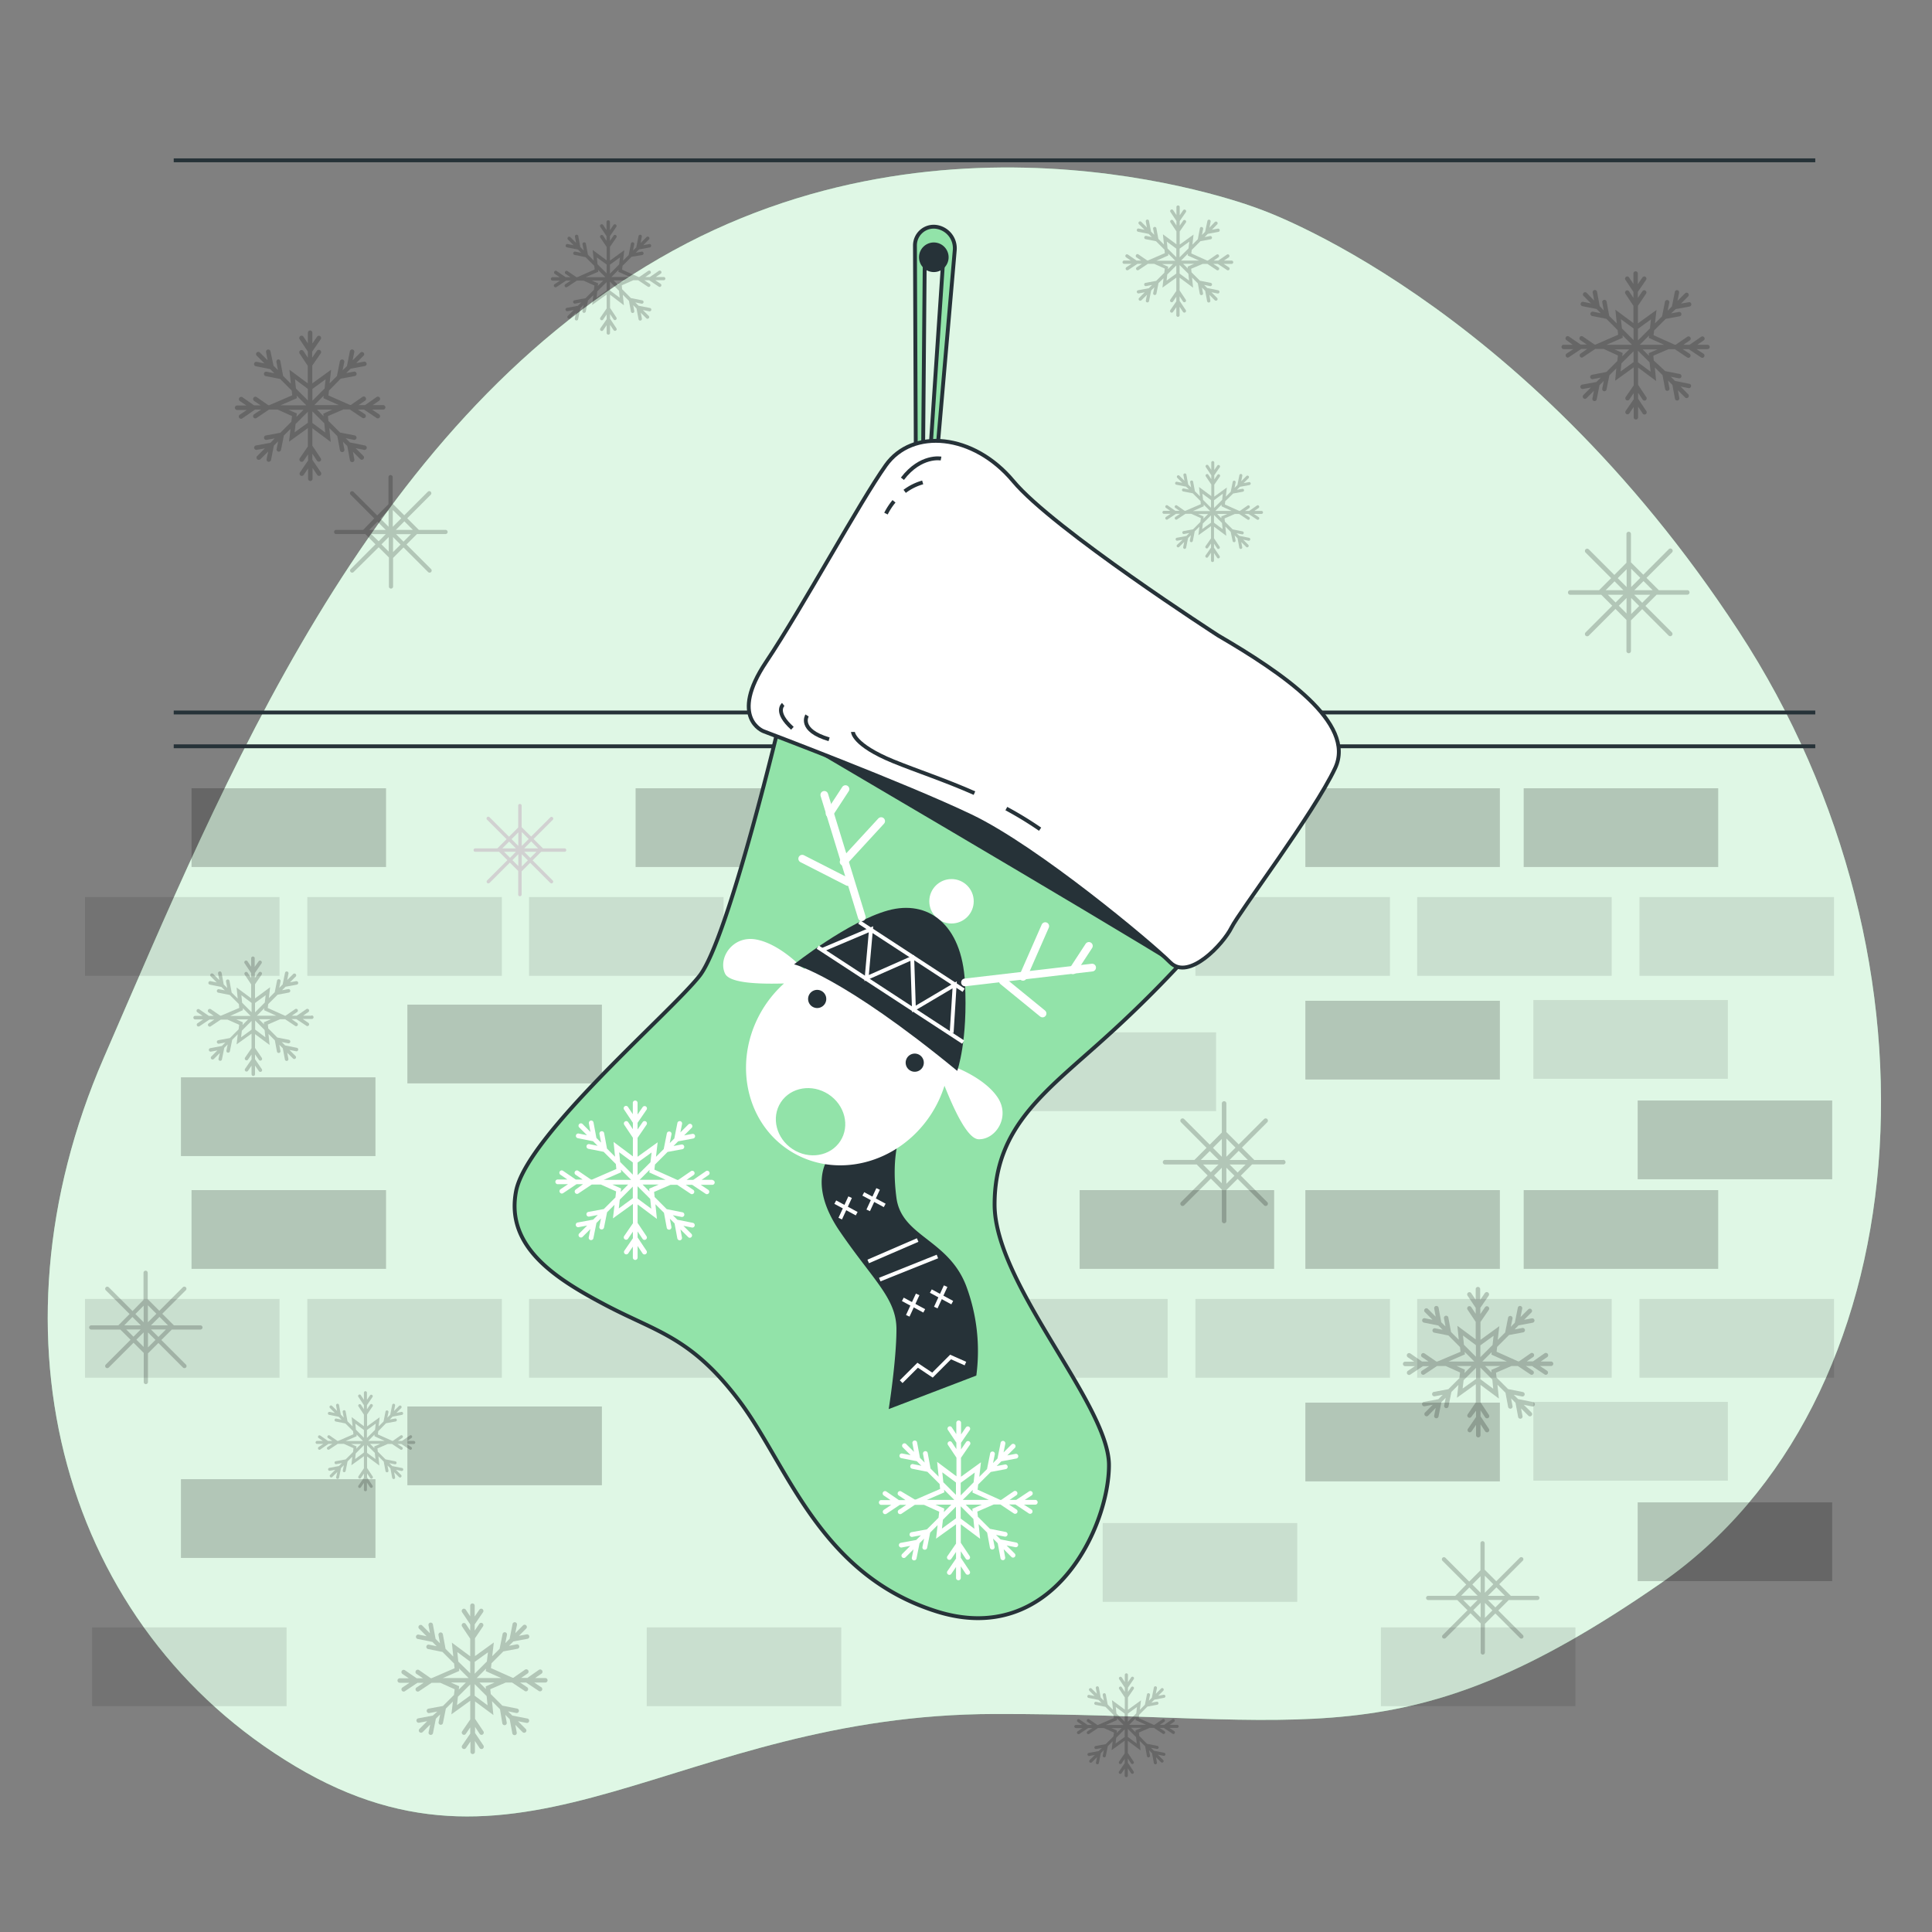<svg xmlns="http://www.w3.org/2000/svg" viewBox="0 0 500 500"><rect x="0" y="0" width="500" height="500" fill="#808080" stroke="none"/><g id="background-simple"><path d="M325.83,54.06S246.49,22.89,170.61,66.88,58.28,201.38,26.83,273.82,16.63,421.43,76.41,457.1s98.47-13.38,181-13.52,105.06,12.73,172.29-33.76,76.55-160.45,20.22-246.54S325.83,54.06,325.83,54.06Z" style="fill:#92E3A9"></path><path d="M325.83,54.06S246.49,22.89,170.61,66.88,58.28,201.38,26.83,273.82,16.63,421.43,76.41,457.1s98.47-13.38,181-13.52,105.06,12.73,172.29-33.76,76.55-160.45,20.22-246.54S325.83,54.06,325.83,54.06Z" style="fill:#fff;opacity:0.7"></path></g><g id="Bricks"><line x1="44.96" y1="41.49" x2="469.79" y2="41.49" style="fill:none;stroke:#263238;stroke-miterlimit:10"></line><line x1="44.96" y1="193.14" x2="469.79" y2="193.14" style="fill:none;stroke:#263238;stroke-miterlimit:10"></line><line x1="44.96" y1="184.39" x2="469.79" y2="184.39" style="fill:none;stroke:#263238;stroke-miterlimit:10"></line><rect x="394.33" y="204" width="50.34" height="20.38" style="opacity:0.2"></rect><rect x="423.83" y="284.81" width="50.34" height="20.38" style="opacity:0.2"></rect><rect x="337.83" y="204" width="50.34" height="20.38" style="opacity:0.2"></rect><rect x="337.83" y="259" width="50.34" height="20.38" style="opacity:0.2"></rect><rect x="105.43" y="260" width="50.34" height="20.38" style="opacity:0.2"></rect><rect x="366.76" y="232.16" width="50.34" height="20.38" style="opacity:0.1"></rect><rect x="424.3" y="232.16" width="50.34" height="20.38" style="opacity:0.1"></rect><rect x="396.83" y="258.81" width="50.34" height="20.38" style="opacity:0.1"></rect><rect x="279.41" y="204" width="50.34" height="20.38" style="opacity:0.2"></rect><rect x="251.84" y="232.16" width="50.34" height="20.38" style="opacity:0.1"></rect><rect x="309.38" y="232.16" width="50.34" height="20.38" style="opacity:0.1"></rect><rect x="164.49" y="204" width="50.34" height="20.38" style="opacity:0.2"></rect><rect x="136.92" y="232.16" width="50.34" height="20.38" style="opacity:0.1"></rect><rect x="194.46" y="232.16" width="50.34" height="20.38" style="opacity:0.1"></rect><rect x="49.57" y="204" width="50.34" height="20.38" style="opacity:0.2"></rect><rect x="46.83" y="278.81" width="50.34" height="20.38" style="opacity:0.2"></rect><rect x="22" y="232.16" width="50.34" height="20.38" style="opacity:0.1"></rect><rect x="79.54" y="232.16" width="50.34" height="20.38" style="opacity:0.1"></rect><rect x="394.33" y="308" width="50.34" height="20.38" style="opacity:0.2"></rect><rect x="423.83" y="388.81" width="50.34" height="20.38" style="opacity:0.2"></rect><rect x="337.83" y="308" width="50.34" height="20.38" style="opacity:0.2"></rect><rect x="337.83" y="363" width="50.34" height="20.38" style="opacity:0.2"></rect><rect x="105.43" y="364" width="50.34" height="20.38" style="opacity:0.2"></rect><rect x="366.76" y="336.17" width="50.34" height="20.38" style="opacity:0.1"></rect><rect x="424.3" y="336.17" width="50.34" height="20.38" style="opacity:0.1"></rect><rect x="396.83" y="362.81" width="50.34" height="20.38" style="opacity:0.1"></rect><rect x="279.41" y="308" width="50.34" height="20.38" style="opacity:0.2"></rect><rect x="251.84" y="336.17" width="50.34" height="20.38" style="opacity:0.1"></rect><rect x="309.38" y="336.17" width="50.34" height="20.38" style="opacity:0.1"></rect><rect x="285.38" y="394.17" width="50.34" height="20.38" style="opacity:0.1"></rect><rect x="357.38" y="421.17" width="50.34" height="20.38" style="opacity:0.1"></rect><rect x="167.38" y="421.17" width="50.34" height="20.38" style="opacity:0.1"></rect><rect x="23.83" y="421.17" width="50.34" height="20.38" style="opacity:0.1"></rect><rect x="206.84" y="267.17" width="50.34" height="20.38" style="opacity:0.1"></rect><rect x="264.38" y="267.17" width="50.34" height="20.38" style="opacity:0.1"></rect><rect x="164.49" y="308" width="50.34" height="20.38" style="opacity:0.2"></rect><rect x="136.92" y="336.17" width="50.34" height="20.38" style="opacity:0.1"></rect><rect x="219.92" y="366.17" width="50.34" height="20.38" style="opacity:0.1"></rect><rect x="194.46" y="336.17" width="50.34" height="20.38" style="opacity:0.1"></rect><rect x="49.57" y="308" width="50.34" height="20.38" style="opacity:0.2"></rect><rect x="46.83" y="382.81" width="50.34" height="20.38" style="opacity:0.2"></rect><rect x="22" y="336.17" width="50.34" height="20.38" style="opacity:0.1"></rect><rect x="79.54" y="336.17" width="50.34" height="20.38" style="opacity:0.1"></rect><path d="M146.14,219.56h-5.62l-2.43-2.43,5-5a.45.45,0,0,0-.63-.63l-5,5L135,214.07v-5.63a.45.45,0,0,0-.89,0v5.72l-2.38,2.38-5-5a.45.45,0,1,0-.63.63l5,5-2.38,2.39H123a.44.44,0,1,0,0,.88h6.16l2.16,2.17-5.25,5.25a.45.45,0,0,0,0,.63.45.45,0,0,0,.63,0l5.25-5.25,2.16,2.16v6.16a.45.45,0,0,0,.89,0V225.5l2.21-2.22,5.2,5.21a.45.45,0,0,0,.63,0,.45.45,0,0,0,0-.63l-5.2-5.2,2.21-2.22h6.06a.44.44,0,1,0,0-.88Zm-6.88,0h-3.6l1.8-1.81Zm-2.43-2.43-1.8,1.8v-3.61Zm-2.69-1.71v3.51l-1.75-1.76Zm-2.38,2.38,1.75,1.76H130Zm-1.32,2.64h3.07L132,222Zm2.17,2.17,1.53-1.54v3.07Zm2.42,1.63v-3.17l1.58,1.59Zm2.21-2.21-1.58-1.59h3.16Z" style="fill:#d1d1d1"></path></g><g id="Snowflakes"><path d="M107.19,372.9h-1.8l1.11-.76a.4.4,0,0,0,.1-.54.39.39,0,0,0-.54-.1l-2,1.4H103l1.1-.76a.39.39,0,0,0,.1-.54.38.38,0,0,0-.53-.1l-2,1.4h-.16l-3.72-1.68.1-.83,2-2.05,2.44-.45a.39.39,0,1,0-.14-.76l-1.34.25.76-.77,2.45-.45a.39.39,0,0,0-.15-.76l-1.33.25,1.26-1.26a.39.39,0,0,0-.55-.55l-1.32,1.33.28-1.42a.38.38,0,1,0-.75-.16l-.51,2.56-.75.74.29-1.42a.39.39,0,0,0-.31-.45.38.38,0,0,0-.45.3l-.51,2.56-1.28,1.28.27-2.37L95,369.14v-3.08L96.4,364a.39.39,0,1,0-.64-.44l-.8,1.17v-1.07l1.44-2.11a.38.38,0,0,0-.1-.53.39.39,0,0,0-.54.1l-.8,1.17v-1.86a.39.39,0,1,0-.78,0v1.84l-.76-1.15a.39.39,0,1,0-.64.43l1.4,2.11v1.05l-.76-1.15a.4.4,0,0,0-.54-.1.38.38,0,0,0-.1.53l1.4,2.11v3L91,366.74l.25,2.41-1.32-1.32-.47-2.5a.39.39,0,1,0-.76.14l.26,1.4-.76-.76-.46-2.51a.4.4,0,0,0-.46-.31.39.39,0,0,0-.3.45l.26,1.4-1.32-1.32a.39.39,0,0,0-.55.55l1.3,1.3-1.35-.27a.39.39,0,0,0-.45.3.38.38,0,0,0,.3.46l2.49.5.74.74-1.35-.27a.39.39,0,0,0-.46.3.4.4,0,0,0,.31.46l2.48.49,2,2,.08.81-3.95,1.72h-.18l-2-1.4a.39.39,0,0,0-.54.1.4.4,0,0,0,.1.54l1.11.76H84.88l-2-1.4a.39.39,0,0,0-.44.64l1.11.76H82a.39.39,0,0,0,0,.77h1.68l-1.22.81a.4.4,0,0,0-.1.54.37.37,0,0,0,.32.17.33.33,0,0,0,.21-.07L85,373.67h1l-1.21.81a.39.39,0,0,0-.11.54.4.4,0,0,0,.32.17.36.36,0,0,0,.22-.07l2.18-1.45H89l2.48,1.11-.11,1-1.91,1.91-2.51.46a.39.39,0,1,0,.14.76l1.4-.26-.76.76-2.5.47a.39.39,0,0,0-.31.45.38.38,0,0,0,.45.31l1.4-.26-1.32,1.32a.38.38,0,0,0,0,.54.36.36,0,0,0,.54,0l1.31-1.3L87,382.28a.38.38,0,0,0,.3.46h.08a.38.38,0,0,0,.37-.32l.5-2.48.74-.75-.27,1.36A.39.39,0,0,0,89,381h.07a.39.39,0,0,0,.38-.31l.5-2.49L91.18,377l-.25,2.21,3.25-2.35V380l-1.4,2.05a.39.39,0,0,0,.1.54.4.4,0,0,0,.54-.1l.76-1.12v1.08l-1.4,2a.39.39,0,1,0,.64.44l.76-1.12v1.78a.39.39,0,1,0,.78,0v-1.87l.8,1.21a.39.39,0,0,0,.32.17.36.36,0,0,0,.22-.07.38.38,0,0,0,.1-.53L95,382.36v-1.05l.8,1.2a.37.37,0,0,0,.32.18.44.44,0,0,0,.22-.07.38.38,0,0,0,.1-.53L95,379.92v-3l3.17,2.36-.24-2.4,1.38,1.39.46,2.44a.38.38,0,0,0,.38.32h.07a.39.39,0,0,0,.31-.45l-.25-1.33.76.76.46,2.44a.38.38,0,0,0,.37.32h.08a.38.38,0,0,0,.3-.45L102,381l1.26,1.26a.36.36,0,0,0,.54,0,.38.38,0,0,0,0-.54l-1.32-1.33,1.42.29a.39.39,0,0,0,.45-.3.38.38,0,0,0-.3-.46l-2.56-.51-.74-.74,1.42.28a.39.39,0,0,0,.46-.3.4.4,0,0,0-.31-.46l-2.55-.51-2-2-.08-.83,2.67-1.16h1.09l2.18,1.45a.36.36,0,0,0,.22.07.4.4,0,0,0,.32-.17.39.39,0,0,0-.11-.54l-1.22-.81h1l2.18,1.45a.36.36,0,0,0,.22.07.39.39,0,0,0,.21-.71l-1.21-.81h1.91a.39.39,0,0,0,0-.77Zm-7.65,0H95.29l1.63-1.63,0,.43Zm-2.3-4.46-.18,1.6-2.1,2.1v-2.05Zm-5.28,0,2.22,1.65v2L92.12,370Zm.33,3.26,0-.44,1.66,1.67H89.45Zm-1.45,2h2.59l-1.23,1.22.07-.58Zm1.06,3.9.16-1.44L94.18,374v1.91Zm5.28,0L95,376v-2L97,376Zm-.33-3.26.05.45-1.13-1.12H98.4Z" style="opacity:0.2"></path><path d="M326.41,132.23h-1.79l1.1-.76a.39.39,0,0,0,.1-.54.38.38,0,0,0-.53-.1l-2,1.4h-1.08l1.11-.76a.39.39,0,0,0-.44-.64l-2,1.4h-.16l-3.72-1.67.09-.84,2.05-2,2.44-.45a.39.39,0,1,0-.14-.76l-1.33.25.76-.77,2.44-.45a.39.39,0,1,0-.14-.76l-1.33.25,1.26-1.26a.39.39,0,1,0-.55-.55l-1.32,1.33.28-1.42a.39.39,0,0,0-.3-.46.4.4,0,0,0-.46.3l-.51,2.56-.74.74.28-1.42a.38.38,0,0,0-.75-.15l-.52,2.56-1.27,1.28.27-2.37-3.26,2.35v-3.08l1.45-2.1a.4.4,0,0,0-.1-.54.39.39,0,0,0-.54.1l-.81,1.18V123l1.45-2.11a.39.39,0,0,0-.64-.43l-.81,1.17v-1.86a.39.39,0,1,0-.77,0v1.84l-.76-1.15a.4.4,0,0,0-.54-.11.39.39,0,0,0-.11.54l1.41,2.11v1l-.76-1.15a.4.4,0,0,0-.54-.1.38.38,0,0,0-.11.53l1.41,2.11v3l-3.17-2.36.24,2.41-1.31-1.31-.47-2.51a.39.39,0,0,0-.76.14l.26,1.4-.76-.76-.47-2.51a.39.39,0,1,0-.76.14l.26,1.4-1.32-1.32a.38.38,0,0,0-.54,0,.39.39,0,0,0,0,.55l1.3,1.3-1.35-.27a.39.39,0,1,0-.15.76l2.48.5.75.74-1.35-.27a.38.38,0,0,0-.46.3.39.39,0,0,0,.3.46l2.49.49,2,2,.08.81-4,1.72h-.18l-2-1.4a.39.39,0,0,0-.44.64l1.11.76h-1.08l-2-1.4a.38.38,0,0,0-.53.1.39.39,0,0,0,.1.54l1.1.76h-1.56a.39.39,0,1,0,0,.77h1.68l-1.22.81a.4.4,0,0,0-.11.54.4.4,0,0,0,.33.17.35.35,0,0,0,.21-.07l2.18-1.45h1.05l-1.22.81a.4.4,0,0,0-.1.54.37.37,0,0,0,.32.17.33.33,0,0,0,.21-.07l2.18-1.45h1.49l2.49,1.11-.12,1-1.9,1.91-2.51.46a.39.39,0,0,0,.14.76l1.4-.26-.76.76-2.51.47a.39.39,0,0,0,.14.76l1.4-.26L304.63,141a.38.38,0,0,0,0,.54.39.39,0,0,0,.28.12.36.36,0,0,0,.27-.12l1.3-1.3-.27,1.35a.4.4,0,0,0,.31.46h.07a.39.39,0,0,0,.38-.31l.5-2.49.74-.74-.27,1.35a.38.38,0,0,0,.3.45h.08a.39.39,0,0,0,.38-.31l.49-2.49,1.22-1.21-.26,2.21,3.26-2.35v3.17l-1.4,2a.39.39,0,0,0,.1.54.38.38,0,0,0,.53-.1l.77-1.12v1.08l-1.4,2a.39.39,0,0,0,.1.54.38.38,0,0,0,.53-.1l.77-1.12V145a.39.39,0,1,0,.77,0v-1.87l.81,1.21a.37.37,0,0,0,.32.17.33.33,0,0,0,.21-.07.37.37,0,0,0,.11-.53l-1.45-2.17v-1.05l.81,1.2a.36.36,0,0,0,.32.18.33.33,0,0,0,.21-.07.38.38,0,0,0,.11-.53l-1.45-2.17v-3l3.18,2.36-.25-2.4,1.39,1.39L319,140a.39.39,0,0,0,.38.32h.07a.39.39,0,0,0,.31-.45l-.24-1.33.76.76.45,2.44a.39.39,0,0,0,.38.32h.07a.39.39,0,0,0,.31-.45l-.25-1.33,1.26,1.25a.39.39,0,0,0,.28.12.39.39,0,0,0,.27-.12.38.38,0,0,0,0-.54l-1.32-1.32,1.42.28a.39.39,0,0,0,.15-.76l-2.56-.51L320,138l1.42.28a.37.37,0,0,0,.45-.3.39.39,0,0,0-.3-.46L319,137l-2-2-.09-.83,2.68-1.16h1.09l2.18,1.45a.33.33,0,0,0,.21.07.37.37,0,0,0,.32-.17.4.4,0,0,0-.1-.54l-1.22-.81h1.05l2.18,1.45a.35.35,0,0,0,.21.07.4.4,0,0,0,.33-.17.4.4,0,0,0-.11-.54L324.5,133h1.91a.39.39,0,1,0,0-.77Zm-7.65,0h-4.24l1.62-1.63,0,.43Zm-2.29-4.46-.18,1.6-2.11,2.1v-2Zm-5.29,0,2.23,1.65v2l-2.06-2.06Zm.34,3.26,0-.44,1.67,1.67h-4.46Zm-1.45,2h2.58l-1.22,1.22.07-.58Zm1.05,3.9.17-1.44,2.12-2.12v1.91Zm5.29,0-2.23-1.65v-2l2.07,2.06Zm-.33-3.26,0,.45L315,133h2.63Z" style="opacity:0.2"></path><path d="M318.75,67.44h-2L318,66.6a.43.43,0,0,0,.11-.59.41.41,0,0,0-.59-.11l-2.25,1.54h-1.18l1.22-.84a.43.43,0,0,0,.11-.59.41.41,0,0,0-.59-.11l-2.25,1.54h-.17l-4.1-1.85.11-.91,2.25-2.26,2.69-.5a.43.43,0,0,0-.15-.84l-1.47.28.84-.84,2.68-.5a.43.43,0,1,0-.15-.84l-1.47.27L315,58.07a.43.43,0,1,0-.61-.61L313,58.92l.31-1.56a.42.42,0,0,0-.33-.5.41.41,0,0,0-.5.33L311.87,60l-.81.81.31-1.56a.44.44,0,0,0-.34-.5.42.42,0,0,0-.5.33L310,61.91l-1.41,1.41.3-2.61-3.58,2.59V59.91l1.59-2.32a.43.43,0,0,0-.11-.59.42.42,0,0,0-.59.11l-.89,1.29V57.22l1.59-2.32a.43.43,0,0,0-.11-.59.42.42,0,0,0-.59.11l-.89,1.29V53.66a.43.43,0,1,0-.85,0v2l-.85-1.27a.42.42,0,1,0-.7.47l1.55,2.33v1.16l-.85-1.27a.42.42,0,1,0-.7.47l1.55,2.33v3.34l-3.5-2.59.27,2.65-1.45-1.45-.51-2.76a.43.43,0,0,0-.5-.34.42.42,0,0,0-.34.49l.29,1.55-.84-.84-.52-2.76a.42.42,0,0,0-.83.15l.29,1.55-1.46-1.46a.43.43,0,0,0-.6,0,.42.42,0,0,0,0,.6l1.43,1.44-1.48-.3a.41.41,0,0,0-.5.33.42.42,0,0,0,.33.5l2.74.55.82.82-1.49-.3a.43.43,0,0,0-.17.84l2.74.54,2.19,2.19.09.9-4.36,1.89h-.2l-2.24-1.54A.41.41,0,0,0,294,66a.43.43,0,0,0,.11.59l1.22.84h-1.19l-2.24-1.54a.41.41,0,0,0-.59.11.43.43,0,0,0,.11.59l1.22.84H291a.43.43,0,1,0,0,.85h1.84l-1.34.89a.43.43,0,0,0-.11.59.42.42,0,0,0,.35.19.44.44,0,0,0,.24-.07l2.4-1.6h1.16l-1.35.89a.43.43,0,0,0-.11.59.42.42,0,0,0,.35.19.44.44,0,0,0,.24-.07l2.4-1.6h1.64l2.73,1.22-.12,1.09-2.1,2.1-2.76.51a.43.43,0,0,0-.34.5.42.42,0,0,0,.49.34l1.55-.29-.84.84-2.76.52a.42.42,0,0,0-.35.49.44.44,0,0,0,.5.34l1.54-.29-1.45,1.46a.43.43,0,0,0,0,.6.44.44,0,0,0,.6,0l1.44-1.43-.3,1.48a.42.42,0,0,0,.33.5h.09a.42.42,0,0,0,.41-.34l.55-2.74.82-.82-.3,1.49a.43.43,0,0,0,.34.5h.08a.43.43,0,0,0,.42-.34l.54-2.74L301.12,72l-.28,2.44,3.59-2.59V75.3l-1.55,2.25a.43.43,0,0,0,.11.59.41.41,0,0,0,.59-.11l.85-1.23V78l-1.55,2.25a.43.43,0,0,0,.11.59.41.41,0,0,0,.59-.11l.85-1.23v2a.43.43,0,1,0,.85,0V79.39l.88,1.33a.44.44,0,0,0,.36.19.48.48,0,0,0,.23-.07.42.42,0,0,0,.12-.59l-1.59-2.39V76.7l.88,1.33a.44.44,0,0,0,.36.19.48.48,0,0,0,.23-.07.42.42,0,0,0,.12-.59l-1.59-2.39V71.86l3.49,2.59-.27-2.63L310,73.34l.5,2.69a.43.43,0,0,0,.42.35H311a.42.42,0,0,0,.34-.49l-.27-1.47.83.84.5,2.69a.43.43,0,0,0,.42.34h.08a.44.44,0,0,0,.34-.5L313,76.31l1.38,1.39a.46.46,0,0,0,.3.12.47.47,0,0,0,.31-.12.43.43,0,0,0,0-.6l-1.46-1.46,1.56.31a.41.41,0,0,0,.5-.33.42.42,0,0,0-.33-.5l-2.82-.57-.81-.81,1.56.31a.43.43,0,0,0,.17-.84l-2.82-.56-2.17-2.17-.1-.92,3-1.27h1.2l2.4,1.6a.4.4,0,0,0,.24.07.43.43,0,0,0,.35-.19.42.42,0,0,0-.12-.59L314,68.29h1.16l2.4,1.6a.42.42,0,0,0,.24.07.43.43,0,0,0,.35-.19.42.42,0,0,0-.12-.59l-1.34-.89h2.11a.43.43,0,0,0,0-.85Zm-8.43,0h-4.67l1.79-1.8-.06.48Zm-2.52-4.91-.21,1.75-2.31,2.32V64.35Zm-5.83,0,2.46,1.82v2.23l-2.27-2.27Zm.37,3.59,0-.48,1.83,1.84h-4.91Zm-1.59,2.21h2.84l-1.34,1.34.07-.64Zm1.16,4.29.18-1.59,2.34-2.33v2.1Zm5.82,0-2.45-1.82V68.59l2.27,2.27ZM307.36,69l.05.49-1.23-1.23h2.89Z" style="opacity:0.2"></path><path d="M441.93,89.22h-2.65l1.63-1.12a.57.57,0,1,0-.65-.94l-3,2.06h-1.58l1.63-1.12a.57.57,0,0,0-.65-.94l-3,2.06h-.23l-5.49-2.47.15-1.23,3-3,3.59-.67a.56.56,0,0,0,.46-.66.58.58,0,0,0-.66-.46l-2,.37L433.65,80l3.6-.67a.58.58,0,0,0,.46-.67.57.57,0,0,0-.67-.45l-2,.36,1.85-1.85a.58.58,0,0,0,0-.81.57.57,0,0,0-.8,0l-1.95,1.95.41-2.09a.56.56,0,0,0-.44-.67.56.56,0,0,0-.67.45l-.75,3.76-1.1,1.1.42-2.09a.57.57,0,0,0-.45-.67.56.56,0,0,0-.67.44l-.75,3.77L428.3,83.7l.4-3.48-4.8,3.46V79.14L426,76a.57.57,0,0,0-.15-.79.57.57,0,0,0-.79.15l-1.19,1.73V75.54l2.13-3.1a.57.57,0,0,0-.15-.79.57.57,0,0,0-.79.15l-1.19,1.73V70.78a.57.57,0,0,0-.57-.57.56.56,0,0,0-.57.57v2.71l-1.13-1.69a.58.58,0,0,0-.79-.16.57.57,0,0,0-.15.79l2.07,3.11v1.55l-1.13-1.69a.58.58,0,0,0-.79-.16.57.57,0,0,0-.15.79l2.07,3.11v4.48l-4.68-3.47.37,3.55-1.95-1.94-.68-3.7a.58.58,0,0,0-.67-.46.57.57,0,0,0-.45.67l.38,2.06L414,79.21l-.69-3.7a.57.57,0,0,0-.66-.45.57.57,0,0,0-.46.66l.38,2.07-1.94-2a.57.57,0,0,0-.8,0,.56.56,0,0,0,0,.81l1.91,1.92-2-.4a.57.57,0,0,0-.67.45.58.58,0,0,0,.45.67l3.67.73,1.09,1.09-2-.39a.56.56,0,0,0-.67.44.57.57,0,0,0,.44.67l3.67.73,2.93,2.93.12,1.2-5.83,2.53h-.27l-3-2.06a.57.57,0,1,0-.64.94l1.63,1.12h-1.59l-3-2.06a.57.57,0,1,0-.64.94L407,89.22h-2.31a.57.57,0,0,0-.57.57.58.58,0,0,0,.57.57h2.48l-1.8,1.19a.58.58,0,0,0,.32,1,.63.63,0,0,0,.32-.1l3.21-2.14h1.55L409,91.55a.58.58,0,0,0,.32,1,.63.63,0,0,0,.32-.1l3.21-2.14h2.2L418.72,92l-.17,1.45-2.81,2.81L412,97a.56.56,0,0,0-.45.66.57.57,0,0,0,.66.46l2.07-.39-1.13,1.13-3.69.68a.58.58,0,0,0-.46.67.57.57,0,0,0,.66.45l2.07-.38-1.94,1.94a.58.58,0,0,0,.4,1,.58.58,0,0,0,.4-.17l1.92-1.92-.4,2a.57.57,0,0,0,.45.67h.11a.57.57,0,0,0,.56-.45l.73-3.67,1.1-1.1-.4,2a.58.58,0,0,0,.45.67h.11a.57.57,0,0,0,.55-.46l.74-3.67,1.79-1.79L418,98.53l4.8-3.46v4.67l-2.07,3a.57.57,0,1,0,.94.65l1.13-1.65v1.59l-2.07,3a.57.57,0,1,0,.94.65l1.13-1.65V108a.56.56,0,0,0,.57.57.57.57,0,0,0,.57-.57v-2.75l1.18,1.77a.56.56,0,0,0,.48.26.58.58,0,0,0,.47-.89l-2.13-3.2v-1.54l1.18,1.77a.56.56,0,0,0,.48.26.58.58,0,0,0,.47-.89l-2.13-3.2V95.13l4.67,3.47-.35-3.52,2,2,.67,3.6a.57.57,0,0,0,.56.47h.1a.58.58,0,0,0,.46-.67l-.37-2,1.13,1.12.67,3.6a.57.57,0,0,0,.56.46h.1a.57.57,0,0,0,.46-.66l-.37-2,1.86,1.86a.56.56,0,0,0,.4.17.58.58,0,0,0,.4-1l-1.95-2,2.09.42a.57.57,0,0,0,.23-1.11l-3.77-.76-1.09-1.09,2.09.42a.57.57,0,0,0,.22-1.12l-3.77-.75L428,93.29l-.12-1.23,3.94-1.7h1.61l3.21,2.14a.63.63,0,0,0,.31.1.56.56,0,0,0,.48-.26.58.58,0,0,0-.16-.79l-1.79-1.19h1.55l3.21,2.14a.63.63,0,0,0,.32.1.56.56,0,0,0,.47-.26.58.58,0,0,0-.16-.79l-1.79-1.19h2.82a.58.58,0,0,0,.57-.57A.57.57,0,0,0,441.93,89.22Zm-11.28,0h-6.26l2.4-2.4-.07.63Zm-3.38-6.57L427,85l-3.1,3.1v-3Zm-7.79-.05L422.76,85v3l-3-3Zm.49,4.81-.07-.64,2.45,2.45h-6.57Zm-2.13,3h3.8l-1.8,1.8.1-.86Zm1.55,5.74.24-2.12,3.13-3.13v2.81Zm7.79.05-3.28-2.44V90.76l3,3Zm-.49-4.8.07.66-1.66-1.65H429Z" style="opacity:0.2"></path><path d="M171.78,71.69h-2.05l1.26-.86a.43.43,0,0,0,.12-.61.44.44,0,0,0-.61-.12l-2.32,1.59H167l1.26-.86a.44.44,0,1,0-.5-.73l-2.31,1.59h-.18L161,69.79l.11-1,2.34-2.34L166.2,66a.44.44,0,0,0,.35-.52.44.44,0,0,0-.51-.35l-1.52.28.87-.86,2.78-.52a.45.45,0,0,0,.35-.52.44.44,0,0,0-.51-.35l-1.52.29L167.92,62a.44.44,0,1,0-.62-.62l-1.51,1.51.32-1.62a.44.44,0,0,0-.34-.52.44.44,0,0,0-.52.34L164.67,64l-.85.84.33-1.62a.44.44,0,0,0-.87-.17L162.7,66l-1.45,1.45.31-2.69-3.71,2.68V63.9l1.64-2.39a.44.44,0,1,0-.72-.5l-.92,1.34V61.12l1.64-2.4a.44.44,0,0,0-.11-.61.45.45,0,0,0-.61.12l-.92,1.34V57.44a.44.44,0,0,0-.44-.44.44.44,0,0,0-.44.44v2.1l-.87-1.31a.44.44,0,0,0-.74.49l1.61,2.4v1.2L156.1,61a.45.45,0,0,0-.61-.12.44.44,0,0,0-.13.61L157,63.91v3.46l-3.62-2.69.28,2.75-1.5-1.5-.53-2.86a.44.44,0,0,0-.87.16l.3,1.6-.87-.87-.53-2.86a.44.44,0,0,0-.51-.35.44.44,0,0,0-.36.51l.3,1.6-1.5-1.5a.44.44,0,0,0-.62.62l1.48,1.48-1.54-.31a.44.44,0,0,0-.17.87l2.83.56.85.85-1.54-.31a.44.44,0,0,0-.52.35.43.43,0,0,0,.35.51l2.83.57,2.26,2.26.1.93-4.51,2h-.21l-2.32-1.59a.44.44,0,0,0-.49.73l1.26.86h-1.23l-2.32-1.59a.44.44,0,0,0-.5.73l1.26.86H143a.44.44,0,0,0-.44.44.44.44,0,0,0,.44.44h1.91l-1.38.93a.43.43,0,0,0-.12.61.42.42,0,0,0,.36.2.46.46,0,0,0,.25-.08l2.48-1.66h1.2l-1.39.93a.44.44,0,0,0-.12.61.43.43,0,0,0,.37.2.46.46,0,0,0,.24-.08l2.48-1.66H151l2.83,1.27L153.71,75l-2.17,2.17-2.86.53a.43.43,0,0,0-.35.51.44.44,0,0,0,.51.36l1.6-.3-.87.87-2.86.53a.44.44,0,0,0-.35.51.45.45,0,0,0,.51.35l1.6-.29-1.5,1.5a.44.44,0,0,0,0,.62.42.42,0,0,0,.31.13.43.43,0,0,0,.31-.13l1.48-1.48-.3,1.54a.44.44,0,0,0,.34.52h.09a.44.44,0,0,0,.43-.35l.57-2.83.84-.85-.31,1.54a.45.45,0,0,0,.35.52h.09a.45.45,0,0,0,.43-.36l.56-2.83,1.39-1.39-.29,2.52L157,76.22v3.61l-1.6,2.33a.44.44,0,1,0,.72.5l.88-1.28v1.23l-1.6,2.33a.44.44,0,1,0,.72.5l.88-1.28v2a.43.43,0,0,0,.44.44.44.44,0,0,0,.44-.44V84.06l.91,1.37a.45.45,0,0,0,.37.2.42.42,0,0,0,.24-.07.43.43,0,0,0,.12-.61l-1.64-2.48V81.28l.91,1.37a.45.45,0,0,0,.37.2.45.45,0,0,0,.36-.69l-1.64-2.47V76.27L161.46,79l-.28-2.73,1.59,1.59.51,2.78a.45.45,0,0,0,.44.36h.08a.45.45,0,0,0,.35-.51l-.28-1.52.86.86.52,2.78a.44.44,0,0,0,.43.36h.08a.46.46,0,0,0,.36-.52l-.29-1.52,1.44,1.44a.46.46,0,0,0,.31.13.48.48,0,0,0,.31-.13.44.44,0,0,0,0-.62l-1.51-1.51,1.62.32a.44.44,0,1,0,.17-.86l-2.91-.58-.84-.85,1.61.32a.44.44,0,0,0,.52-.34.44.44,0,0,0-.34-.52l-2.92-.58L161,74.84l-.09-1,3-1.32h1.24l2.49,1.66a.43.43,0,0,0,.24.08.45.45,0,0,0,.37-.2.45.45,0,0,0-.12-.61l-1.39-.93H168l2.48,1.66a.46.46,0,0,0,.25.08.42.42,0,0,0,.36-.2.44.44,0,0,0-.12-.61l-1.39-.93h2.18a.43.43,0,0,0,.44-.44A.44.44,0,0,0,171.78,71.69Zm-8.71,0h-4.84l1.85-1.85-.05.49Zm-2.62-5.07-.21,1.81-2.39,2.4V68.5Zm-6,0L157,68.46v2.3l-2.35-2.35Zm.38,3.71-.05-.49,1.89,1.89h-5.08Zm-1.65,2.28h2.94L154.71,74l.08-.67Zm1.2,4.44.19-1.64L157,73v2.17Zm6,0-2.53-1.88V72.89l2.35,2.35ZM160,73.34l.06.51-1.28-1.28h3Z" style="opacity:0.2"></path><path d="M304.57,446.39h-1.86l1.15-.79a.4.4,0,1,0-.46-.66l-2.11,1.45h-1.12l1.15-.79a.4.4,0,0,0,.1-.56.39.39,0,0,0-.55-.1l-2.12,1.45h-.16l-3.87-1.74.1-.86,2.13-2.13,2.54-.47a.41.41,0,0,0,.32-.47.4.4,0,0,0-.47-.32l-1.38.26.79-.79,2.53-.48a.4.4,0,0,0,.32-.46.4.4,0,0,0-.47-.32l-1.38.25,1.31-1.3a.42.42,0,0,0,0-.57.4.4,0,0,0-.57,0l-1.37,1.37.29-1.47a.4.4,0,0,0-.79-.16l-.53,2.65-.77.78.3-1.48a.4.4,0,0,0-.32-.47.39.39,0,0,0-.47.31l-.53,2.66L295,442.51l.29-2.46-3.38,2.44v-3.2l1.49-2.18a.4.4,0,0,0-.66-.46l-.83,1.22v-1.11l1.49-2.19a.4.4,0,1,0-.66-.45l-.83,1.22V433.4a.41.41,0,0,0-.81,0v1.91l-.79-1.19a.4.4,0,0,0-.67.45l1.46,2.19v1.09l-.79-1.19a.39.39,0,0,0-.56-.11.4.4,0,0,0-.11.55l1.46,2.19v3.16L287.78,440l.26,2.5-1.37-1.37-.49-2.6a.4.4,0,0,0-.46-.32.41.41,0,0,0-.33.47l.28,1.45-.8-.79-.48-2.6a.4.4,0,0,0-.47-.32.39.39,0,0,0-.32.46l.27,1.46L282.5,437a.4.4,0,0,0-.57,0,.42.42,0,0,0,0,.57l1.36,1.35-1.41-.28a.39.39,0,0,0-.47.31.4.4,0,0,0,.32.47l2.58.52.77.77-1.4-.28a.41.41,0,0,0-.48.31.42.42,0,0,0,.32.48l2.58.51,2.06,2.06.09.85-4.11,1.78H284l-2.11-1.45a.4.4,0,1,0-.45.66l1.15.79h-1.12l-2.11-1.45a.4.4,0,0,0-.46.66l1.15.79h-1.62a.4.4,0,0,0,0,.8h1.74l-1.26.84a.4.4,0,0,0,.22.74.36.36,0,0,0,.22-.07l2.26-1.51h1.1l-1.27.84a.41.41,0,0,0-.11.56.4.4,0,0,0,.56.11l2.26-1.51h1.55l2.58,1.16-.12,1-2,2-2.61.48a.41.41,0,0,0-.32.47.4.4,0,0,0,.47.32l1.46-.27-.79.79-2.61.49a.4.4,0,0,0-.32.46.41.41,0,0,0,.47.33l1.45-.27L282,455.51a.42.42,0,0,0,0,.57.4.4,0,0,0,.29.12.39.39,0,0,0,.28-.12l1.35-1.35-.28,1.4a.4.4,0,0,0,.32.47H284a.4.4,0,0,0,.39-.32l.51-2.58.78-.77-.28,1.4a.39.39,0,0,0,.31.47h.08a.4.4,0,0,0,.39-.32l.52-2.58,1.26-1.27-.27,2.3,3.38-2.44v3.29l-1.45,2.12a.4.4,0,1,0,.66.46l.79-1.16v1.11l-1.45,2.13a.4.4,0,1,0,.66.45l.79-1.16v1.85a.41.41,0,0,0,.81,0v-1.94l.83,1.25a.41.41,0,0,0,.33.18.48.48,0,0,0,.23-.07.41.41,0,0,0,.11-.56l-1.5-2.25v-1.09l.83,1.25a.4.4,0,0,0,.56.11.4.4,0,0,0,.11-.55l-1.5-2.25v-3.13l3.29,2.45-.25-2.48,1.44,1.44.47,2.53a.4.4,0,0,0,.39.33h.08a.4.4,0,0,0,.32-.46l-.26-1.39.79.79.47,2.53a.41.41,0,0,0,.4.33h.07a.4.4,0,0,0,.32-.47l-.26-1.39,1.31,1.31a.39.39,0,0,0,.28.12.4.4,0,0,0,.29-.12.42.42,0,0,0,0-.57l-1.38-1.37,1.48.29a.39.39,0,0,0,.47-.31.4.4,0,0,0-.31-.47l-2.66-.53-.77-.77,1.48.29a.4.4,0,1,0,.15-.78l-2.65-.53-2-2.06-.09-.86,2.77-1.2h1.14l2.26,1.51a.38.38,0,0,0,.22.07.41.41,0,0,0,.34-.18.41.41,0,0,0-.11-.56l-1.27-.84h1.09l2.27,1.51a.36.36,0,0,0,.22.07.38.38,0,0,0,.33-.18.4.4,0,0,0-.11-.56l-1.26-.84h2a.4.4,0,1,0,0-.8Zm-7.94,0h-4.41l1.69-1.69-.05.44Zm-2.38-4.62-.19,1.65-2.18,2.18v-2.12Zm-5.49,0,2.31,1.71v2.1l-2.14-2.14Zm.35,3.38-.05-.45,1.73,1.73h-4.63Zm-1.5,2.08h2.68L289,448.46l.07-.6Zm1.09,4,.17-1.49,2.2-2.2v2Zm5.49,0-2.31-1.71v-2.08l2.14,2.14Zm-.35-3.38.05.47-1.17-1.17h2.73Z" style="opacity:0.2"></path><path d="M401.43,352.36h-2.69l1.66-1.13a.58.58,0,1,0-.66-1l-3,2.09h-1.62l1.66-1.13a.59.59,0,0,0,.15-.81.58.58,0,0,0-.8-.15l-3,2.09h-.24l-5.57-2.5.14-1.25,3.07-3.07,3.66-.68a.58.58,0,0,0,.46-.67.59.59,0,0,0-.68-.47l-2,.38L393,343l3.65-.68a.58.58,0,0,0,.47-.67.59.59,0,0,0-.68-.46l-2,.37,1.89-1.89a.58.58,0,0,0,0-.81.57.57,0,0,0-.82,0l-2,2,.42-2.13a.58.58,0,1,0-1.13-.23l-.77,3.83L391,343.37l.43-2.12a.58.58,0,0,0-1.14-.23l-.76,3.83-1.92,1.91.41-3.54-4.87,3.52v-4.61l2.16-3.15a.58.58,0,1,0-1-.66l-1.2,1.76v-1.61l2.16-3.15a.58.58,0,1,0-1-.66l-1.2,1.76v-2.79a.58.58,0,0,0-1.16,0v2.76l-1.15-1.72a.57.57,0,0,0-.8-.16.58.58,0,0,0-.16.8l2.11,3.16V340l-1.15-1.71a.57.57,0,0,0-.8-.16.58.58,0,0,0-.16.8l2.11,3.16v4.55l-4.75-3.53.37,3.61-2-2-.7-3.75a.57.57,0,1,0-1.13.21l.39,2.1L373,342.2l-.69-3.76a.59.59,0,0,0-.68-.46.58.58,0,0,0-.46.67l.39,2.1-2-2a.57.57,0,0,0-.82,0,.58.58,0,0,0,0,.81l2,2-2-.4a.57.57,0,0,0-.68.45.58.58,0,0,0,.45.68l3.73.75,1.11,1.11-2-.4a.58.58,0,0,0-.23,1.13l3.73.74,3,3,.13,1.22L372,352.36h-.27l-3.05-2.09a.58.58,0,0,0-.8.15.57.57,0,0,0,.15.81l1.65,1.13H368l-3-2.09a.58.58,0,0,0-.65,1l1.65,1.13h-2.34a.58.58,0,0,0,0,1.16h2.52l-1.83,1.22a.59.59,0,0,0-.16.8.58.58,0,0,0,.48.26.53.53,0,0,0,.32-.1l3.27-2.18h1.57L368,354.74a.58.58,0,0,0,.32,1.06.55.55,0,0,0,.32-.1l3.27-2.18h2.23l3.72,1.67-.17,1.48-2.85,2.85-3.76.7a.58.58,0,0,0,.21,1.14l2.1-.39-1.14,1.14-3.76.7a.58.58,0,0,0-.46.67.57.57,0,0,0,.67.46l2.1-.39-2,2a.57.57,0,0,0,0,.82.57.57,0,0,0,.81,0l1.95-2-.4,2a.58.58,0,0,0,.45.68h.12a.57.57,0,0,0,.56-.46l.75-3.73,1.11-1.11-.4,2a.58.58,0,0,0,.45.68h.11a.58.58,0,0,0,.57-.47l.74-3.72,1.82-1.82-.38,3.31,4.88-3.52v4.74l-2.1,3.07a.56.56,0,0,0,.15.8.57.57,0,0,0,.8-.15L382,365.1v1.61l-2.1,3.07a.56.56,0,0,0,.15.8.57.57,0,0,0,.8-.15l1.15-1.67v2.66a.58.58,0,0,0,1.16,0v-2.8l1.2,1.81a.58.58,0,0,0,.48.25.62.62,0,0,0,.32-.09.58.58,0,0,0,.16-.81l-2.16-3.24V365l1.2,1.81a.58.58,0,0,0,.48.25.62.62,0,0,0,.32-.09.57.57,0,0,0,.16-.8l-2.16-3.25v-4.51l4.75,3.53-.37-3.58,2.08,2.08.68,3.65a.59.59,0,0,0,.57.48h.11a.58.58,0,0,0,.46-.68l-.37-2,1.14,1.15.68,3.65a.57.57,0,0,0,.57.47h.1a.58.58,0,0,0,.47-.67l-.38-2,1.89,1.89a.58.58,0,0,0,.41.17.6.6,0,0,0,.41-.17.59.59,0,0,0,0-.82l-2-2,2.12.42a.58.58,0,1,0,.23-1.13l-3.83-.77-1.11-1.11,2.13.43a.59.59,0,0,0,.68-.46.58.58,0,0,0-.46-.68l-3.82-.76-3-3-.13-1.25,4-1.73h1.64l3.26,2.18a.55.55,0,0,0,.32.1.58.58,0,0,0,.32-1.06l-1.82-1.22h1.57l3.27,2.18a.55.55,0,0,0,.32.1.58.58,0,0,0,.32-1.06l-1.82-1.22h2.86a.58.58,0,0,0,0-1.16Zm-11.45,0h-6.36l2.43-2.43-.07.64Zm-3.44-6.66-.27,2.38-3.15,3.15v-3.06Zm-7.92-.06,3.34,2.48v3l-3.09-3.09Zm.5,4.88-.06-.65,2.49,2.49h-6.68Zm-2.16,3h3.86L379,355.35l.11-.87Zm1.57,5.84.25-2.16L382,354v2.86Zm7.92.05-3.33-2.48v-3l3.09,3.09Zm-.5-4.88.07.67-1.68-1.68h3.94Z" style="opacity:0.2"></path><path d="M141.17,434.28h-2.7l1.66-1.13a.58.58,0,0,0-.65-1l-3,2.09h-1.61l1.65-1.13a.58.58,0,0,0-.65-1l-3,2.09h-.23l-5.58-2.5.14-1.25,3.07-3.07,3.66-.68a.58.58,0,0,0,.46-.67.58.58,0,0,0-.67-.47l-2,.38,1.14-1.14,3.66-.68a.58.58,0,1,0-.22-1.14l-2,.37,1.88-1.89a.56.56,0,0,0,0-.81.57.57,0,0,0-.82,0l-2,2,.43-2.13a.58.58,0,0,0-.46-.68.57.57,0,0,0-.68.45l-.76,3.83-1.11,1.11.42-2.12a.58.58,0,0,0-.45-.68.57.57,0,0,0-.68.45l-.77,3.83-1.91,1.91.41-3.54-4.88,3.52v-4.61L125,420.9a.59.59,0,0,0-.15-.81.58.58,0,0,0-.8.15L122.85,422v-1.61l2.16-3.15a.59.59,0,0,0-.15-.81.58.58,0,0,0-.8.15l-1.21,1.76v-2.79a.58.58,0,0,0-1.16,0v2.76l-1.14-1.72a.58.58,0,0,0-.81-.16.59.59,0,0,0-.16.8l2.11,3.16V422l-1.14-1.71a.58.58,0,0,0-.81-.16.59.59,0,0,0-.16.8l2.11,3.16v4.55l-4.75-3.53.37,3.61-2-2-.69-3.75a.58.58,0,1,0-1.14.21l.39,2.1-1.14-1.14-.7-3.76a.58.58,0,0,0-1.14.21l.39,2.1-2-2a.57.57,0,0,0-.82,0,.56.56,0,0,0,0,.81l1.95,1.95-2-.4a.58.58,0,1,0-.22,1.13l3.72.75,1.11,1.11-2-.4a.57.57,0,0,0-.68.45.58.58,0,0,0,.45.68l3.73.75,3,3,.13,1.22-5.93,2.56h-.27l-3-2.09a.58.58,0,0,0-.65,1l1.66,1.13h-1.62l-3.05-2.09a.58.58,0,0,0-.8.15.59.59,0,0,0,.15.81l1.66,1.13h-2.35a.58.58,0,0,0,0,1.16h2.52l-1.82,1.22a.58.58,0,0,0,.32,1.06.55.55,0,0,0,.32-.1l3.26-2.18h1.58l-1.83,1.22a.59.59,0,0,0-.16.8.59.59,0,0,0,.49.26.55.55,0,0,0,.32-.1l3.26-2.18h2.23l3.72,1.67-.17,1.48-2.85,2.85-3.76.7a.58.58,0,0,0,.21,1.14l2.1-.39L112,444l-3.76.7a.58.58,0,0,0-.46.67.59.59,0,0,0,.68.47l2.1-.4-2,2a.57.57,0,0,0,0,.82.58.58,0,0,0,.41.17.6.6,0,0,0,.41-.17l1.95-1.95-.41,2a.57.57,0,0,0,.46.68h.11a.59.59,0,0,0,.57-.46l.74-3.73,1.11-1.11-.4,2a.59.59,0,0,0,.45.68h.12a.57.57,0,0,0,.56-.47l.75-3.72,1.82-1.82-.39,3.31,4.88-3.52V445l-2.1,3.07a.57.57,0,0,0,.15.8.56.56,0,0,0,.8-.15l1.15-1.67v1.61l-2.1,3.07a.58.58,0,0,0,1,.65l1.15-1.67v2.66a.58.58,0,1,0,1.16,0v-2.8l1.2,1.81a.58.58,0,0,0,1-.65l-2.17-3.24v-1.58l1.2,1.81a.57.57,0,0,0,.8.16.58.58,0,0,0,.17-.8l-2.17-3.25v-4.5l4.75,3.52-.36-3.58,2.07,2.08L130,446a.6.6,0,0,0,.57.47h.11a.58.58,0,0,0,.46-.68l-.37-2,1.14,1.14.68,3.65a.58.58,0,0,0,.57.47h.11a.57.57,0,0,0,.46-.67l-.37-2,1.88,1.89a.6.6,0,0,0,.41.17.58.58,0,0,0,.41-.17.57.57,0,0,0,0-.82l-2-2,2.13.42a.58.58,0,1,0,.22-1.13L132.6,444l-1.12-1.11,2.13.43a.58.58,0,0,0,.68-.46.59.59,0,0,0-.45-.68l-3.83-.76-3-3-.13-1.25,4-1.73h1.64l3.27,2.18a.53.53,0,0,0,.32.1.58.58,0,0,0,.48-.26.59.59,0,0,0-.16-.8l-1.83-1.22h1.58l3.26,2.18a.55.55,0,0,0,.32.1.59.59,0,0,0,.49-.26.59.59,0,0,0-.16-.8l-1.83-1.22h2.87a.58.58,0,0,0,0-1.16Zm-11.46,0h-6.36l2.44-2.43-.08.64Zm-3.43-6.66L126,430l-3.15,3.15v-3.06Zm-7.92-.06,3.33,2.48v3L118.6,430Zm.5,4.88-.07-.64,2.49,2.48H114.6Zm-2.17,3h3.87l-1.83,1.83.1-.87Zm1.58,5.84.24-2.16,3.18-3.18v2.86Zm7.91.05-3.33-2.48v-3l3.09,3.1Zm-.49-4.88.06.67-1.68-1.68H128Z" style="opacity:0.2"></path><path d="M99.16,104.84h-2.7l1.66-1.13a.59.59,0,0,0,.15-.81.58.58,0,0,0-.8-.15l-3,2.09H92.8l1.66-1.13a.58.58,0,0,0-.65-1l-3,2.09h-.24L85,102.34l.14-1.25L88.16,98l3.66-.68a.58.58,0,0,0,.46-.67.58.58,0,0,0-.67-.47l-2,.37,1.14-1.14,3.65-.68a.57.57,0,0,0,.47-.67.58.58,0,0,0-.68-.46l-2,.37,1.89-1.89a.57.57,0,0,0,0-.82.59.59,0,0,0-.82,0l-2,2,.43-2.13a.58.58,0,0,0-.46-.68.57.57,0,0,0-.68.45l-.76,3.83-1.12,1.11.43-2.12a.59.59,0,0,0-.45-.69.6.6,0,0,0-.69.46l-.76,3.83-1.91,1.91.4-3.54-4.87,3.52V94.6L83,91.45a.58.58,0,1,0-1-.65l-1.21,1.76V91L83,87.8a.59.59,0,0,0-.15-.81.58.58,0,0,0-.8.15L80.84,88.9V86.11a.58.58,0,0,0-1.16,0v2.75l-1.14-1.71a.58.58,0,0,0-1,.64L79.68,91v1.57l-1.14-1.71a.58.58,0,0,0-1,.64l2.11,3.16v4.55l-4.75-3.53.37,3.61-2-2-.7-3.75A.57.57,0,0,0,72,93a.58.58,0,0,0-.46.68l.39,2.1-1.14-1.14L70,90.92a.58.58,0,0,0-.68-.46.57.57,0,0,0-.46.67l.39,2.1-2-2a.58.58,0,0,0-.81,0,.57.57,0,0,0,0,.82l2,2-2-.4a.57.57,0,0,0-.68.45.57.57,0,0,0,.46.68l3.72.75L71,96.61l-2-.41a.58.58,0,0,0-.23,1.14l3.73.74,3,3,.13,1.22-5.93,2.56h-.27l-3-2.09a.58.58,0,0,0-.65,1l1.65,1.13H65.75l-3-2.09a.58.58,0,0,0-.65,1l1.66,1.13H61.36a.58.58,0,0,0,0,1.16h2.52l-1.83,1.22a.59.59,0,0,0-.16.8.59.59,0,0,0,.49.26.63.63,0,0,0,.32-.1L66,106h1.58l-1.83,1.22a.59.59,0,0,0-.16.8.58.58,0,0,0,.48.26.6.6,0,0,0,.32-.1L69.62,106h2.23l3.72,1.67-.17,1.48L72.55,112l-3.76.7a.58.58,0,0,0-.46.67.58.58,0,0,0,.67.47l2.1-.39L70,114.59l-3.76.7a.57.57,0,0,0,.21,1.13l2.1-.39-2,2a.57.57,0,0,0,0,.82A.58.58,0,0,0,67,119a.62.62,0,0,0,.41-.17l2-2-.41,2a.58.58,0,0,0,.45.68h.12a.59.59,0,0,0,.57-.46l.74-3.73,1.11-1.11-.4,2a.58.58,0,0,0,.45.68l.12,0a.57.57,0,0,0,.56-.47l.75-3.72L75.19,111l-.39,3.31,4.88-3.52v4.74l-2.1,3.07a.58.58,0,1,0,1,.65l1.15-1.67v1.61l-2.1,3.07a.57.57,0,0,0,.15.8.58.58,0,0,0,.8-.15l1.15-1.67v2.66a.58.58,0,0,0,1.16,0v-2.8l1.2,1.8a.58.58,0,0,0,.48.26.55.55,0,0,0,.32-.1.57.57,0,0,0,.16-.8L80.84,119v-1.57l1.2,1.81a.59.59,0,0,0,.48.25.62.62,0,0,0,.32-.09.58.58,0,0,0,.16-.81l-2.16-3.24v-4.51l4.75,3.53-.37-3.58,2.08,2.08.68,3.65a.59.59,0,0,0,.57.48h.11a.58.58,0,0,0,.46-.68l-.37-2,1.14,1.14.68,3.66a.57.57,0,0,0,.57.47h.1a.58.58,0,0,0,.47-.67l-.37-2,1.88,1.89a.58.58,0,0,0,.82,0,.59.59,0,0,0,0-.82l-2-2,2.12.42a.58.58,0,1,0,.23-1.13l-3.83-.77-1.11-1.11,2.13.43a.59.59,0,0,0,.68-.46.58.58,0,0,0-.45-.68L88,111.94l-3-3-.13-1.25,4-1.73h1.64l3.26,2.18a.63.63,0,0,0,.32.1.59.59,0,0,0,.49-.26.59.59,0,0,0-.16-.8L92.63,106h1.58l3.26,2.18a.63.63,0,0,0,.32.1.58.58,0,0,0,.32-1.06L96.29,106h2.87a.58.58,0,0,0,0-1.16Zm-11.46,0H81.34l2.43-2.43-.07.64Zm-3.44-6.67L84,100.56l-3.15,3.15v-3.06Zm-7.91,0,3.33,2.48v3l-3.09-3.09Zm.49,4.88-.06-.65,2.49,2.49H72.59Zm-2.16,3h3.87l-1.83,1.83.1-.87Zm1.57,5.83.25-2.15,3.18-3.18v2.86Zm7.92.06-3.33-2.48v-3l3.09,3.09Zm-.5-4.88.07.67L82.06,106H86Z" style="opacity:0.2"></path><path d="M80.57,262.86H78.44l1.31-.91a.46.46,0,1,0-.52-.75l-2.42,1.66H75.53l1.32-.91a.46.46,0,1,0-.52-.75l-2.42,1.66h-.19l-4.43-2,.12-1,2.44-2.44,2.9-.54a.47.47,0,0,0,.37-.54.46.46,0,0,0-.54-.36l-1.59.29.91-.9,2.9-.54a.46.46,0,0,0,.37-.54.47.47,0,0,0-.54-.37l-1.58.3,1.49-1.5a.46.46,0,0,0-.65-.65l-1.57,1.57.34-1.68a.46.46,0,0,0-.36-.54.45.45,0,0,0-.54.36l-.61,3-.88.88.34-1.69a.46.46,0,0,0-.91-.18l-.6,3-1.52,1.52.32-2.81L66,258.39v-3.66l1.72-2.5a.46.46,0,0,0-.12-.64.45.45,0,0,0-.64.12l-1,1.4v-1.29l1.72-2.5a.46.46,0,0,0-.76-.52l-1,1.4V248a.46.46,0,0,0-.46-.46.47.47,0,0,0-.46.46v2.19l-.91-1.36a.46.46,0,1,0-.76.51l1.67,2.51v1.25l-.91-1.37a.45.45,0,0,0-.63-.13.46.46,0,0,0-.13.64l1.67,2.51v3.61l-3.77-2.8.29,2.87-1.57-1.57-.55-3a.46.46,0,0,0-.54-.37.45.45,0,0,0-.36.53l.31,1.67-.91-.91-.55-3a.46.46,0,1,0-.91.17l.31,1.67-1.57-1.57a.45.45,0,0,0-.64,0,.46.46,0,0,0,0,.65l1.54,1.55-1.6-.33a.46.46,0,0,0-.54.36.45.45,0,0,0,.36.54l3,.6.89.88L56.64,256a.46.46,0,0,0-.18.9l3,.59,2.36,2.36.1,1-4.71,2H57l-2.42-1.66A.46.46,0,1,0,54,262l1.31.91H54.05l-2.42-1.66a.46.46,0,1,0-.52.75l1.32.91H50.57a.46.46,0,1,0,0,.91h2l-1.45,1a.47.47,0,0,0-.13.64.47.47,0,0,0,.38.2.42.42,0,0,0,.26-.08l2.59-1.73h1.25l-1.45,1a.45.45,0,0,0-.12.64.44.44,0,0,0,.38.2.39.39,0,0,0,.25-.08l2.6-1.73H58.9l3,1.33-.14,1.17-2.26,2.27-3,.55a.46.46,0,0,0-.37.54.46.46,0,0,0,.53.37l1.67-.31-.91.9-3,.56a.46.46,0,0,0-.37.53.47.47,0,0,0,.54.37l1.67-.31-1.57,1.57a.46.46,0,0,0,0,.65.45.45,0,0,0,.32.13.46.46,0,0,0,.33-.13l1.55-1.55L56.55,274a.46.46,0,0,0,.36.54H57a.45.45,0,0,0,.44-.37l.6-3,.88-.88-.32,1.6a.46.46,0,0,0,.36.54h.09a.46.46,0,0,0,.45-.37l.59-2.95,1.44-1.45-.3,2.63,3.87-2.79v3.76l-1.67,2.44a.46.46,0,0,0,.76.52l.91-1.33v1.28l-1.67,2.43a.46.46,0,1,0,.76.52l.91-1.33V278a.47.47,0,0,0,.46.46A.46.46,0,0,0,66,278v-2.23l1,1.44a.44.44,0,0,0,.38.2.44.44,0,0,0,.25-.08.45.45,0,0,0,.13-.63L66,274.11v-1.25l1,1.43a.45.45,0,0,0,.38.21.44.44,0,0,0,.25-.08.47.47,0,0,0,.13-.64L66,271.2v-3.57l3.77,2.8-.29-2.85,1.65,1.66.54,2.9a.46.46,0,0,0,.45.37h.09a.47.47,0,0,0,.37-.54l-.3-1.59.91.91.54,2.9a.46.46,0,0,0,.45.38h.08a.46.46,0,0,0,.37-.54l-.29-1.58,1.49,1.49a.47.47,0,0,0,.33.14.47.47,0,0,0,.32-.14.46.46,0,0,0,0-.65l-1.57-1.57,1.69.34a.46.46,0,1,0,.18-.9l-3-.61-.88-.88,1.68.34a.46.46,0,0,0,.18-.91l-3-.6-2.34-2.35-.1-1,3.17-1.38h1.3l2.59,1.73a.42.42,0,0,0,.26.08.46.46,0,0,0,.38-.2.47.47,0,0,0-.13-.64l-1.44-1h1.24l2.6,1.73a.39.39,0,0,0,.25.08.44.44,0,0,0,.38-.2.46.46,0,0,0-.12-.64l-1.45-1h2.27a.46.46,0,1,0,0-.91Zm-9.09,0h-5l1.93-1.94-.06.51Zm-2.73-5.3-.22,1.89L66,262v-2.43Zm-6.28,0,2.64,2v2.4l-2.45-2.46Zm.39,3.87,0-.51,2,2h-5.3Zm-1.72,2.38h3.07l-1.45,1.46.08-.69Zm1.25,4.64.2-1.71,2.52-2.53v2.27Zm6.29,0-2.65-2V264.1l2.45,2.46Zm-.4-3.88.06.54L67,263.77h3.13Z" style="opacity:0.2"></path><path d="M115.26,137.13h-6.87l-3-3,6.09-6.1a.54.54,0,0,0,0-.76.53.53,0,0,0-.77,0l-6.09,6.09-3-3v-6.88a.54.54,0,0,0-1.08,0v7l-2.92,2.92-6.15-6.15a.54.54,0,0,0-.76.76l6.14,6.15L94,137.13H87a.54.54,0,0,0,0,1.08h7.53l2.64,2.65-6.41,6.41a.53.53,0,0,0,0,.77.53.53,0,0,0,.76,0L98,141.63l2.65,2.64v7.52a.54.54,0,1,0,1.08,0v-7.4l2.7-2.71,6.36,6.36a.54.54,0,0,0,.39.16.51.51,0,0,0,.38-.16.55.55,0,0,0,0-.77l-6.36-6.35,2.71-2.71h7.4a.54.54,0,1,0,0-1.08Zm-8.41,0h-4.4l2.2-2.21Zm-3-3-2.2,2.2V132Zm-3.28-2.09v4.29l-2.15-2.15ZM97.68,135l2.15,2.15H95.54Zm-1.6,3.23h3.75L98,140.09Zm2.64,2.65L100.6,139v3.75Zm3,2V139l1.94,1.94Zm2.7-2.7-1.93-1.94h3.87Z" style="opacity:0.2"></path><path d="M397.88,413H391l-3-3,6.09-6.09a.54.54,0,1,0-.77-.77l-6.09,6.09-3-3V399.4a.55.55,0,0,0-.55-.55.55.55,0,0,0-.54.55v7l-2.91,2.91-6.15-6.15a.54.54,0,1,0-.77.77l6.15,6.15L376.62,413h-7a.55.55,0,0,0-.55.54.55.55,0,0,0,.55.55h7.52l2.65,2.64-6.42,6.42a.55.55,0,0,0,0,.77.58.58,0,0,0,.39.15.57.57,0,0,0,.38-.15l6.42-6.42,2.64,2.64v7.53a.54.54,0,0,0,.54.54.55.55,0,0,0,.55-.54v-7.41l2.7-2.7,6.36,6.36a.54.54,0,0,0,.38.15.58.58,0,0,0,.39-.15.55.55,0,0,0,0-.77l-6.36-6.36,2.7-2.7h7.41a.55.55,0,0,0,.54-.55A.54.54,0,0,0,397.88,413Zm-8.41,0h-4.4l2.2-2.2Zm-3-3-2.2,2.2v-4.4Zm-3.29-2.09v4.29l-2.14-2.14Zm-2.91,2.92,2.14,2.14h-4.28Zm-1.61,3.23h3.75l-1.87,1.87Zm2.64,2.64,1.88-1.88v3.76Zm3,2v-3.87l1.93,1.94ZM387,416l-1.93-1.93h3.86Z" style="opacity:0.2"></path><path d="M51.88,343H45l-3-3,6.09-6.09a.54.54,0,1,0-.77-.77l-6.09,6.09-3-3V329.4a.55.55,0,0,0-.55-.55.55.55,0,0,0-.54.55v7L34.3,339.3l-6.15-6.15a.54.54,0,1,0-.77.77l6.15,6.15L30.62,343h-7a.55.55,0,0,0-.55.54.55.55,0,0,0,.55.55h7.52l2.65,2.64-6.42,6.42a.55.55,0,0,0,0,.77.58.58,0,0,0,.39.15.57.57,0,0,0,.38-.15l6.42-6.42,2.64,2.64v7.53a.54.54,0,0,0,.54.54.55.55,0,0,0,.55-.54v-7.41l2.7-2.7,6.36,6.36a.54.54,0,0,0,.38.15.58.58,0,0,0,.39-.15.55.55,0,0,0,0-.77l-6.36-6.36,2.7-2.7h7.41a.55.55,0,0,0,.54-.55A.54.54,0,0,0,51.88,343Zm-8.41,0h-4.4l2.2-2.2Zm-3-3-2.2,2.2v-4.4Zm-3.29-2.09v4.29l-2.14-2.14Zm-2.91,2.92L36.44,343H32.16Zm-1.61,3.23h3.75l-1.87,1.87Zm2.64,2.64,1.88-1.88v3.76Zm3,2v-3.87l1.93,1.94ZM41,346l-1.93-1.93h3.86Z" style="opacity:0.2"></path><path d="M332,300.2h-7.4L321.41,297l6.55-6.56a.59.59,0,0,0,0-.83.59.59,0,0,0-.82,0l-6.56,6.56-3.2-3.2v-7.4a.58.58,0,0,0-.58-.58.59.59,0,0,0-.59.58v7.53l-3.13,3.13-6.62-6.62a.59.59,0,0,0-.82,0,.59.59,0,0,0,0,.83l6.61,6.62-3.13,3.13H301.6a.59.59,0,1,0,0,1.17h8.1l2.84,2.85-6.9,6.9a.58.58,0,1,0,.82.83l6.91-6.91,2.84,2.85V316a.59.59,0,0,0,.59.58.58.58,0,0,0,.58-.58v-8l2.91-2.91,6.85,6.84a.58.58,0,0,0,.82-.83l-6.84-6.84,2.91-2.91h8a.59.59,0,1,0,0-1.17Zm-9.05,0h-4.74l2.37-2.37Zm-3.2-3.19-2.37,2.36v-4.73Zm-3.54-2.25v4.61l-2.3-2.3Zm-3.13,3.14,2.31,2.3h-4.62Zm-1.73,3.47h4l-2,2Zm2.85,2.85,2-2v4Zm3.18,2.14V302.2l2.09,2.08Zm2.91-2.91-2.08-2.08h4.16Z" style="opacity:0.2"></path><path d="M436.71,152.75h-7.4l-3.2-3.2,6.56-6.55a.59.59,0,1,0-.83-.83l-6.55,6.56-3.2-3.2v-7.4a.59.59,0,0,0-1.17,0v7.52l-3.13,3.14-6.62-6.62a.59.59,0,0,0-.83,0,.6.6,0,0,0,0,.83l6.62,6.62-3.13,3.13H406.3a.59.59,0,0,0,0,1.17h8.1l2.85,2.84-6.91,6.91a.6.6,0,0,0,0,.83.63.63,0,0,0,.42.17.58.58,0,0,0,.41-.17l6.91-6.91,2.84,2.85v8.1a.59.59,0,0,0,1.17,0v-8l2.91-2.91,6.84,6.85a.63.63,0,0,0,.42.17.59.59,0,0,0,.41-1l-6.84-6.84,2.91-2.91h8a.59.59,0,0,0,0-1.17Zm-9,0h-4.74l2.37-2.37Zm-3.2-3.2-2.37,2.37v-4.74Zm-3.54-2.24v4.61l-2.3-2.3Zm-3.13,3.13,2.3,2.31h-4.61Zm-1.73,3.48h4l-2,2Zm2.84,2.84,2-2v4Zm3.19,2.15v-4.16l2.08,2.08ZM425,156l-2.08-2.08h4.16Z" style="opacity:0.2"></path></g><g id="christmas-stocking"><path d="M202.38,184.42s-13.77,58.5-21.34,68.13-44.73,41.3-47.49,55.75S143.88,331,157,337.89s22,8.26,34.41,24.78S212,407.4,242.29,417,287,395,287,379.19s-29.6-46.8-29.6-67.45,13.77-29.59,29.6-44.05a305,305,0,0,0,26.15-26.84s-28.9-35.1-48.86-48.17S202.38,184.42,202.38,184.42Z" style="fill:#92E3A9;stroke:#263238;stroke-miterlimit:10"></path><path d="M242.28,58.71h0a4.85,4.85,0,0,0-5.49,4.83l.24,58.64,5,.81,5.06-58.26A5.6,5.6,0,0,0,242.28,58.71Zm1.87,7.82-3.3,49.16-1.95.82.43-50.16a2.41,2.41,0,1,1,4.82.18Z" style="fill:#92E3A9;stroke:#263238;stroke-miterlimit:10"></path><path d="M245,66.57a3.33,3.33,0,1,0-3.33,3.34A3.33,3.33,0,0,0,245,66.57Z" style="fill:#263238;stroke:#263238;stroke-miterlimit:10"></path><path d="M313.18,240.85s-28.9-35.1-48.86-48.17-61.94-8.26-61.94-8.26l-.55,2.27,1,2.95s82.09,48.14,102,60.57C310.11,244.53,313.18,240.85,313.18,240.85Z" style="fill:#263238"></path><path d="M315.25,164.46s-42.67-27.53-53-39.92-26.15-13.76-33-4.13-21.34,36.48-31,50.93-.69,17.89-.69,17.89,36.47,13.77,53.68,22,46.8,33,51.62,37.85,13.76-4.82,15.83-9,21.33-29.59,26.84-41.29S331.76,174.09,315.25,164.46Z" style="fill:#fff;stroke:#263238;stroke-miterlimit:10"></path><path d="M243.54,118.67s-5.23-1-10,5.23" style="fill:none;stroke:#263238;stroke-miterlimit:10"></path><path d="M231.37,129.74a16.66,16.66,0,0,0-2.08,3.18" style="fill:none;stroke:#263238;stroke-miterlimit:10"></path><path d="M238.79,124.85a14.08,14.08,0,0,0-4.66,2.31" style="fill:none;stroke:#263238;stroke-miterlimit:10"></path><path d="M202.7,182.31s-2.38,1.9,2.37,6.17" style="fill:none;stroke:#263238;stroke-miterlimit:10"></path><path d="M208.87,185.16s-2.37,3.79,5.7,6.17" style="fill:none;stroke:#263238;stroke-miterlimit:10"></path><path d="M260.44,209.26a92.82,92.82,0,0,1,8.74,5.34" style="fill:none;stroke:#263238;stroke-miterlimit:10"></path><path d="M220.74,189.43s0,3.32,10.45,7.6c6.1,2.49,13.33,4.83,21,8.23" style="fill:none;stroke:#263238;stroke-miterlimit:10"></path><path d="M214.67,299.33s-6,6.67,2.66,19.34S232,336,232,344s-2,20.67-2,20.67L252.67,356A48.08,48.08,0,0,0,250,332.67c-4.67-12-16.67-12.67-18-22.67s.67-15.33.67-15.33Z" style="fill:#263238"></path><line x1="224.69" y1="326.46" x2="237.49" y2="320.92" style="fill:none;stroke:#fff;stroke-miterlimit:10"></line><line x1="227.68" y1="331.15" x2="242.6" y2="325.18" style="fill:none;stroke:#fff;stroke-miterlimit:10"></line><polyline points="233.22 357.58 237.49 353.32 241.32 355.88 246.01 351.19 249.85 352.89" style="fill:none;stroke:#fff;stroke-miterlimit:10"></polyline><line x1="220.01" y1="309.83" x2="217.45" y2="315.38" style="fill:none;stroke:#fff;stroke-miterlimit:10"></line><line x1="216.17" y1="311.11" x2="221.71" y2="314.1" style="fill:none;stroke:#fff;stroke-miterlimit:10"></line><line x1="227.25" y1="307.7" x2="224.69" y2="313.24" style="fill:none;stroke:#fff;stroke-miterlimit:10"></line><line x1="223.42" y1="308.98" x2="228.96" y2="311.96" style="fill:none;stroke:#fff;stroke-miterlimit:10"></line><line x1="237.49" y1="334.99" x2="234.93" y2="340.53" style="fill:none;stroke:#fff;stroke-miterlimit:10"></line><line x1="233.65" y1="336.27" x2="239.19" y2="339.25" style="fill:none;stroke:#fff;stroke-miterlimit:10"></line><line x1="244.73" y1="332.86" x2="242.18" y2="338.4" style="fill:none;stroke:#fff;stroke-miterlimit:10"></line><line x1="240.9" y1="334.13" x2="246.44" y2="337.12" style="fill:none;stroke:#fff;stroke-miterlimit:10"></line><path d="M258.14,283.94c-3.44-5.06-11.18-7.86-11.18-7.86s-.58-.39-1.36-.85c.94-9.49-2.95-18.85-11-24.11s-18.16-5-26.47-.38l-.79-.53s-5.68-6-11.7-7.08-9.89,4.8-8,8.83c1.17,2.53,8.94,2.74,15.26,2.56a30.1,30.1,0,0,0-5,5.84c-8.39,12.86-5.57,29.57,6.3,37.32s28.31,3.62,36.71-9.23a30.17,30.17,0,0,0,3.52-7.46c2.4,6,5.92,13.79,8.85,13.85C257.72,294.93,261.59,289,258.14,283.94Z" style="fill:#fff"></path><circle cx="246.25" cy="233.25" r="5.75" style="fill:#fff"></circle><path d="M205.51,249.57s12.19,2.89,42.22,27.57c0,0,2.8-7.74,2-22.89s-9.62-21.48-19.92-18.63S205.51,249.57,205.51,249.57Z" style="fill:#263238"></path><line x1="249.39" y1="256.27" x2="222.38" y2="238.64" style="fill:none;stroke:#fff;stroke-miterlimit:10"></line><line x1="211.63" y1="245.12" x2="249.27" y2="269.7" style="fill:none;stroke:#fff;stroke-miterlimit:10"></line><ellipse cx="209.76" cy="290.27" rx="8.48" ry="9.19" transform="translate(-147.96 307.19) rotate(-56.85)" style="fill:#92E3A9"></ellipse><path d="M213.45,259.82a2.35,2.35,0,1,1-.68-3.26A2.35,2.35,0,0,1,213.45,259.82Z" style="fill:#263238"></path><path d="M238.7,276.31a2.35,2.35,0,1,1-.68-3.26A2.36,2.36,0,0,1,238.7,276.31Z" style="fill:#263238"></path><line x1="249.74" y1="254.25" x2="282.64" y2="250.41" style="fill:none;stroke:#fff;stroke-linecap:round;stroke-miterlimit:10;stroke-width:2px"></line><line x1="264.75" y1="252.8" x2="270.51" y2="239.68" style="fill:none;stroke:#fff;stroke-linecap:round;stroke-miterlimit:10;stroke-width:2px"></line><line x1="277.68" y1="251.11" x2="281.8" y2="244.8" style="fill:none;stroke:#fff;stroke-linecap:round;stroke-miterlimit:10;stroke-width:2px"></line><line x1="259.53" y1="253.9" x2="269.81" y2="262.29" style="fill:none;stroke:#fff;stroke-linecap:round;stroke-miterlimit:10;stroke-width:2px"></line><line x1="223.04" y1="237.38" x2="213.33" y2="205.71" style="fill:none;stroke:#fff;stroke-linecap:round;stroke-miterlimit:10;stroke-width:2px"></line><line x1="218.33" y1="223.05" x2="228.04" y2="212.5" style="fill:none;stroke:#fff;stroke-linecap:round;stroke-miterlimit:10;stroke-width:2px"></line><line x1="214.69" y1="210.53" x2="218.81" y2="204.22" style="fill:none;stroke:#fff;stroke-linecap:round;stroke-miterlimit:10;stroke-width:2px"></line><line x1="219.43" y1="228.26" x2="207.61" y2="222.23" style="fill:none;stroke:#fff;stroke-linecap:round;stroke-miterlimit:10;stroke-width:2px"></line><polyline points="212.59 245.93 225.41 240.5 224.28 253.13 236.09 247.91 236.52 261.12 247.07 254.87 246.29 267.29" style="fill:none;stroke:#fff;stroke-miterlimit:10"></polyline><path d="M268.06,388.17H265.2L267,387a.62.62,0,0,0,.16-.86.61.61,0,0,0-.85-.16L263,388.17h-1.72l1.76-1.2a.62.62,0,0,0,.16-.86.61.61,0,0,0-.85-.16l-3.24,2.22h-.25L253,385.52l.15-1.33,3.26-3.25,3.88-.73a.61.61,0,0,0,.49-.71.62.62,0,0,0-.72-.49l-2.12.39,1.21-1.21,3.88-.72a.61.61,0,0,0-.22-1.21l-2.12.4,2-2a.62.62,0,0,0-.87-.87l-2.1,2.1.45-2.25a.63.63,0,0,0-.48-.73.62.62,0,0,0-.73.48l-.81,4.07L257,378.64l.45-2.26a.6.6,0,0,0-.48-.72.61.61,0,0,0-.72.48l-.81,4.06-2,2,.43-3.76-5.17,3.74v-4.9l2.29-3.34a.61.61,0,1,0-1-.69l-1.28,1.86v-1.71l2.29-3.34a.61.61,0,0,0-1-.69l-1.28,1.86v-3a.61.61,0,0,0-.61-.61.61.61,0,0,0-.62.61v2.92l-1.21-1.82a.61.61,0,0,0-1,.68l2.23,3.35v1.67l-1.21-1.82a.61.61,0,0,0-1,.68l2.23,3.35v4.83l-5-3.74.39,3.83-2.09-2.1-.74-4a.6.6,0,0,0-.72-.49.61.61,0,0,0-.49.71l.42,2.23-1.21-1.21-.75-4a.61.61,0,1,0-1.2.23l.41,2.22-2.09-2.09a.62.62,0,0,0-.87.87l2.07,2.06-2.15-.42a.6.6,0,0,0-.72.48.61.61,0,0,0,.48.72l4,.79,1.18,1.18-2.15-.43a.61.61,0,0,0-.24,1.2l3.95.79,3.16,3.16.13,1.29-6.29,2.72h-.28L233.27,386a.61.61,0,0,0-.85.16.62.62,0,0,0,.16.86l1.76,1.2h-1.71L229.39,386a.61.61,0,0,0-.85.16.62.62,0,0,0,.16.86l1.76,1.2H228a.62.62,0,0,0,0,1.23h2.67l-1.93,1.29a.61.61,0,0,0-.17.85.6.6,0,0,0,.51.27.63.63,0,0,0,.34-.1l3.46-2.31h1.67l-1.93,1.29a.61.61,0,0,0-.17.85.6.6,0,0,0,.51.27.61.61,0,0,0,.34-.1l3.46-2.31h2.37l3.94,1.77-.18,1.57-3,3-4,.74a.63.63,0,0,0-.49.72.62.62,0,0,0,.72.49l2.22-.41-1.21,1.21-4,.74a.6.6,0,0,0-.49.71.62.62,0,0,0,.71.5l2.23-.42-2.1,2.1a.6.6,0,0,0,0,.86.62.62,0,0,0,.87,0l2.07-2.06-.43,2.14a.6.6,0,0,0,.48.72l.12,0a.62.62,0,0,0,.6-.5l.79-3.95,1.18-1.18-.43,2.15a.61.61,0,0,0,.49.72h.12a.62.62,0,0,0,.6-.49l.79-3.95,1.93-1.93-.41,3.51,5.17-3.73v5l-2.23,3.25a.61.61,0,0,0,.16.85.6.6,0,0,0,.85-.15l1.22-1.78v1.71l-2.23,3.25a.61.61,0,0,0,.16.85.6.6,0,0,0,.85-.15l1.22-1.78v2.83a.61.61,0,0,0,.62.61.61.61,0,0,0,.61-.61v-3l1.28,1.91a.59.59,0,0,0,.51.27.63.63,0,0,0,.34-.1.61.61,0,0,0,.17-.85l-2.3-3.45v-1.67l1.28,1.92a.59.59,0,0,0,.51.27.63.63,0,0,0,.34-.1.61.61,0,0,0,.17-.85l-2.3-3.45v-4.77l5,3.74-.39-3.8,2.21,2.2.72,3.88a.6.6,0,0,0,.6.5h.11a.61.61,0,0,0,.5-.71l-.4-2.12,1.21,1.21.72,3.88a.63.63,0,0,0,.61.5h.11a.63.63,0,0,0,.49-.72l-.39-2.12,2,2a.6.6,0,0,0,.86,0,.62.62,0,0,0,0-.87l-2.1-2.1,2.26.45a.61.61,0,1,0,.24-1.2l-4.06-.81-1.18-1.18,2.25.45a.61.61,0,1,0,.25-1.2l-4.07-.81-3.13-3.14-.14-1.32,4.25-1.84h1.73l3.46,2.31a.63.63,0,0,0,.34.1.61.61,0,0,0,.35-1.12l-1.94-1.29h1.67l3.46,2.31a.63.63,0,0,0,.34.1.61.61,0,0,0,.35-1.12L265,389.4h3a.62.62,0,0,0,0-1.23Zm-12.15,0h-6.75l2.59-2.58-.08.68Zm-3.65-7.07-.29,2.53L248.63,387v-3.25Zm-8.39-.06,3.53,2.63v3.2l-3.27-3.27Zm.52,5.18-.07-.69,2.65,2.64h-7.09Zm-2.29,3.18h4.1l-1.94,1.94.11-.92Zm1.67,6.19.26-2.29,3.37-3.37v3Zm8.4.05L248.63,393v-3.18l3.28,3.28Zm-.53-5.17.07.71-1.78-1.78h4.18Z" style="fill:#fff"></path><path d="M184.43,305.34h-2.86l1.76-1.21a.61.61,0,1,0-.69-1l-3.23,2.22h-1.72l1.76-1.21a.61.61,0,1,0-.69-1l-3.24,2.22h-.25l-5.91-2.66.15-1.32,3.26-3.26,3.88-.72a.62.62,0,0,0-.23-1.21l-2.12.39,1.21-1.21,3.88-.72a.61.61,0,0,0,.49-.71.6.6,0,0,0-.71-.49l-2.12.39,2-2a.62.62,0,0,0-.87-.87l-2.1,2.1.45-2.25a.62.62,0,0,0-1.21-.24l-.81,4.06-1.18,1.18.45-2.26a.61.61,0,0,0-.48-.72.61.61,0,0,0-.72.48l-.81,4.06-2,2,.43-3.75L165,299.37v-4.89l2.29-3.35a.61.61,0,1,0-1-.69L165,292.31v-1.72l2.29-3.34a.61.61,0,1,0-1-.69L165,288.43v-3a.61.61,0,0,0-.61-.61.61.61,0,0,0-.62.61v2.93l-1.21-1.82a.61.61,0,1,0-1,.68l2.23,3.35v1.67l-1.21-1.82a.6.6,0,0,0-.85-.17.61.61,0,0,0-.17.85l2.23,3.35v4.82l-5-3.74.39,3.83-2.09-2.1-.74-4a.61.61,0,0,0-1.21.22l.42,2.23-1.21-1.21-.75-4a.62.62,0,0,0-.71-.5.63.63,0,0,0-.49.72l.41,2.23-2.09-2.1a.62.62,0,0,0-.87.87l2.07,2.07-2.15-.43a.61.61,0,1,0-.24,1.2l3.95.79,1.18,1.18-2.15-.43a.61.61,0,0,0-.72.48.63.63,0,0,0,.48.73l3.95.78,3.16,3.16.13,1.29-6.29,2.73h-.28l-3.24-2.22a.61.61,0,1,0-.69,1l1.76,1.21H149l-3.24-2.22a.61.61,0,1,0-.69,1l1.76,1.21h-2.49a.61.61,0,1,0,0,1.22H147l-1.93,1.29a.6.6,0,0,0-.17.85.61.61,0,0,0,.51.28.65.65,0,0,0,.34-.11l3.46-2.31h1.67L149,307.85a.62.62,0,0,0,.34,1.13.62.62,0,0,0,.34-.11l3.46-2.31h2.37l3.94,1.77-.18,1.57-3,3-4,.74a.61.61,0,0,0-.49.71.62.62,0,0,0,.72.5l2.22-.42-1.21,1.21-4,.74a.6.6,0,0,0-.49.72.61.61,0,0,0,.71.49l2.23-.42-2.1,2.1a.62.62,0,0,0,.87.87l2.07-2.07-.43,2.15a.61.61,0,0,0,.48.72h.12a.61.61,0,0,0,.6-.49l.79-3.95,1.18-1.18-.43,2.14a.61.61,0,0,0,.49.72l.12,0a.63.63,0,0,0,.6-.5l.79-3.95,1.93-1.93-.41,3.51,5.17-3.73v5l-2.23,3.26a.61.61,0,1,0,1,.69l1.22-1.78v1.71l-2.23,3.26a.61.61,0,0,0,1,.69l1.22-1.78v2.83a.61.61,0,0,0,.62.61.61.61,0,0,0,.61-.61v-3l1.28,1.91a.6.6,0,0,0,.51.28.65.65,0,0,0,.34-.11.61.61,0,0,0,.17-.85l-2.3-3.44V318.7l1.28,1.91a.6.6,0,0,0,.51.28.65.65,0,0,0,.34-.11.61.61,0,0,0,.17-.85l-2.3-3.44v-4.78l5,3.74-.39-3.8,2.21,2.21.72,3.88a.61.61,0,0,0,.6.5h.11a.63.63,0,0,0,.5-.72l-.4-2.12,1.21,1.21.72,3.88a.63.63,0,0,0,.61.5H176a.62.62,0,0,0,.49-.72l-.39-2.11,2,2a.58.58,0,0,0,.43.18.61.61,0,0,0,.43-1l-2.1-2.1,2.26.45a.62.62,0,0,0,.24-1.21l-4.06-.81-1.18-1.18,2.25.45a.61.61,0,1,0,.25-1.2l-4.07-.81-3.13-3.14-.14-1.32,4.25-1.84h1.73l3.46,2.31a.65.65,0,0,0,.34.11.63.63,0,0,0,.52-.28.62.62,0,0,0-.18-.85l-1.93-1.29h1.67l3.46,2.31a.65.65,0,0,0,.34.11.63.63,0,0,0,.52-.28.62.62,0,0,0-.17-.85l-1.94-1.29h3a.61.61,0,1,0,0-1.22Zm-12.15,0h-6.75l2.59-2.59-.08.68Zm-3.65-7.08-.29,2.53L165,304.13v-3.25Zm-8.39-.05,3.53,2.62V304l-3.27-3.28Zm.52,5.17-.07-.69,2.65,2.65h-7.09Zm-2.29,3.18h4.1l-1.94,1.94.11-.92Zm1.67,6.19.26-2.28,3.37-3.38v3Zm8.4.06L165,310.18V307l3.28,3.28Zm-.53-5.18.07.72-1.78-1.79h4.18Z" style="fill:#fff"></path></g></svg>